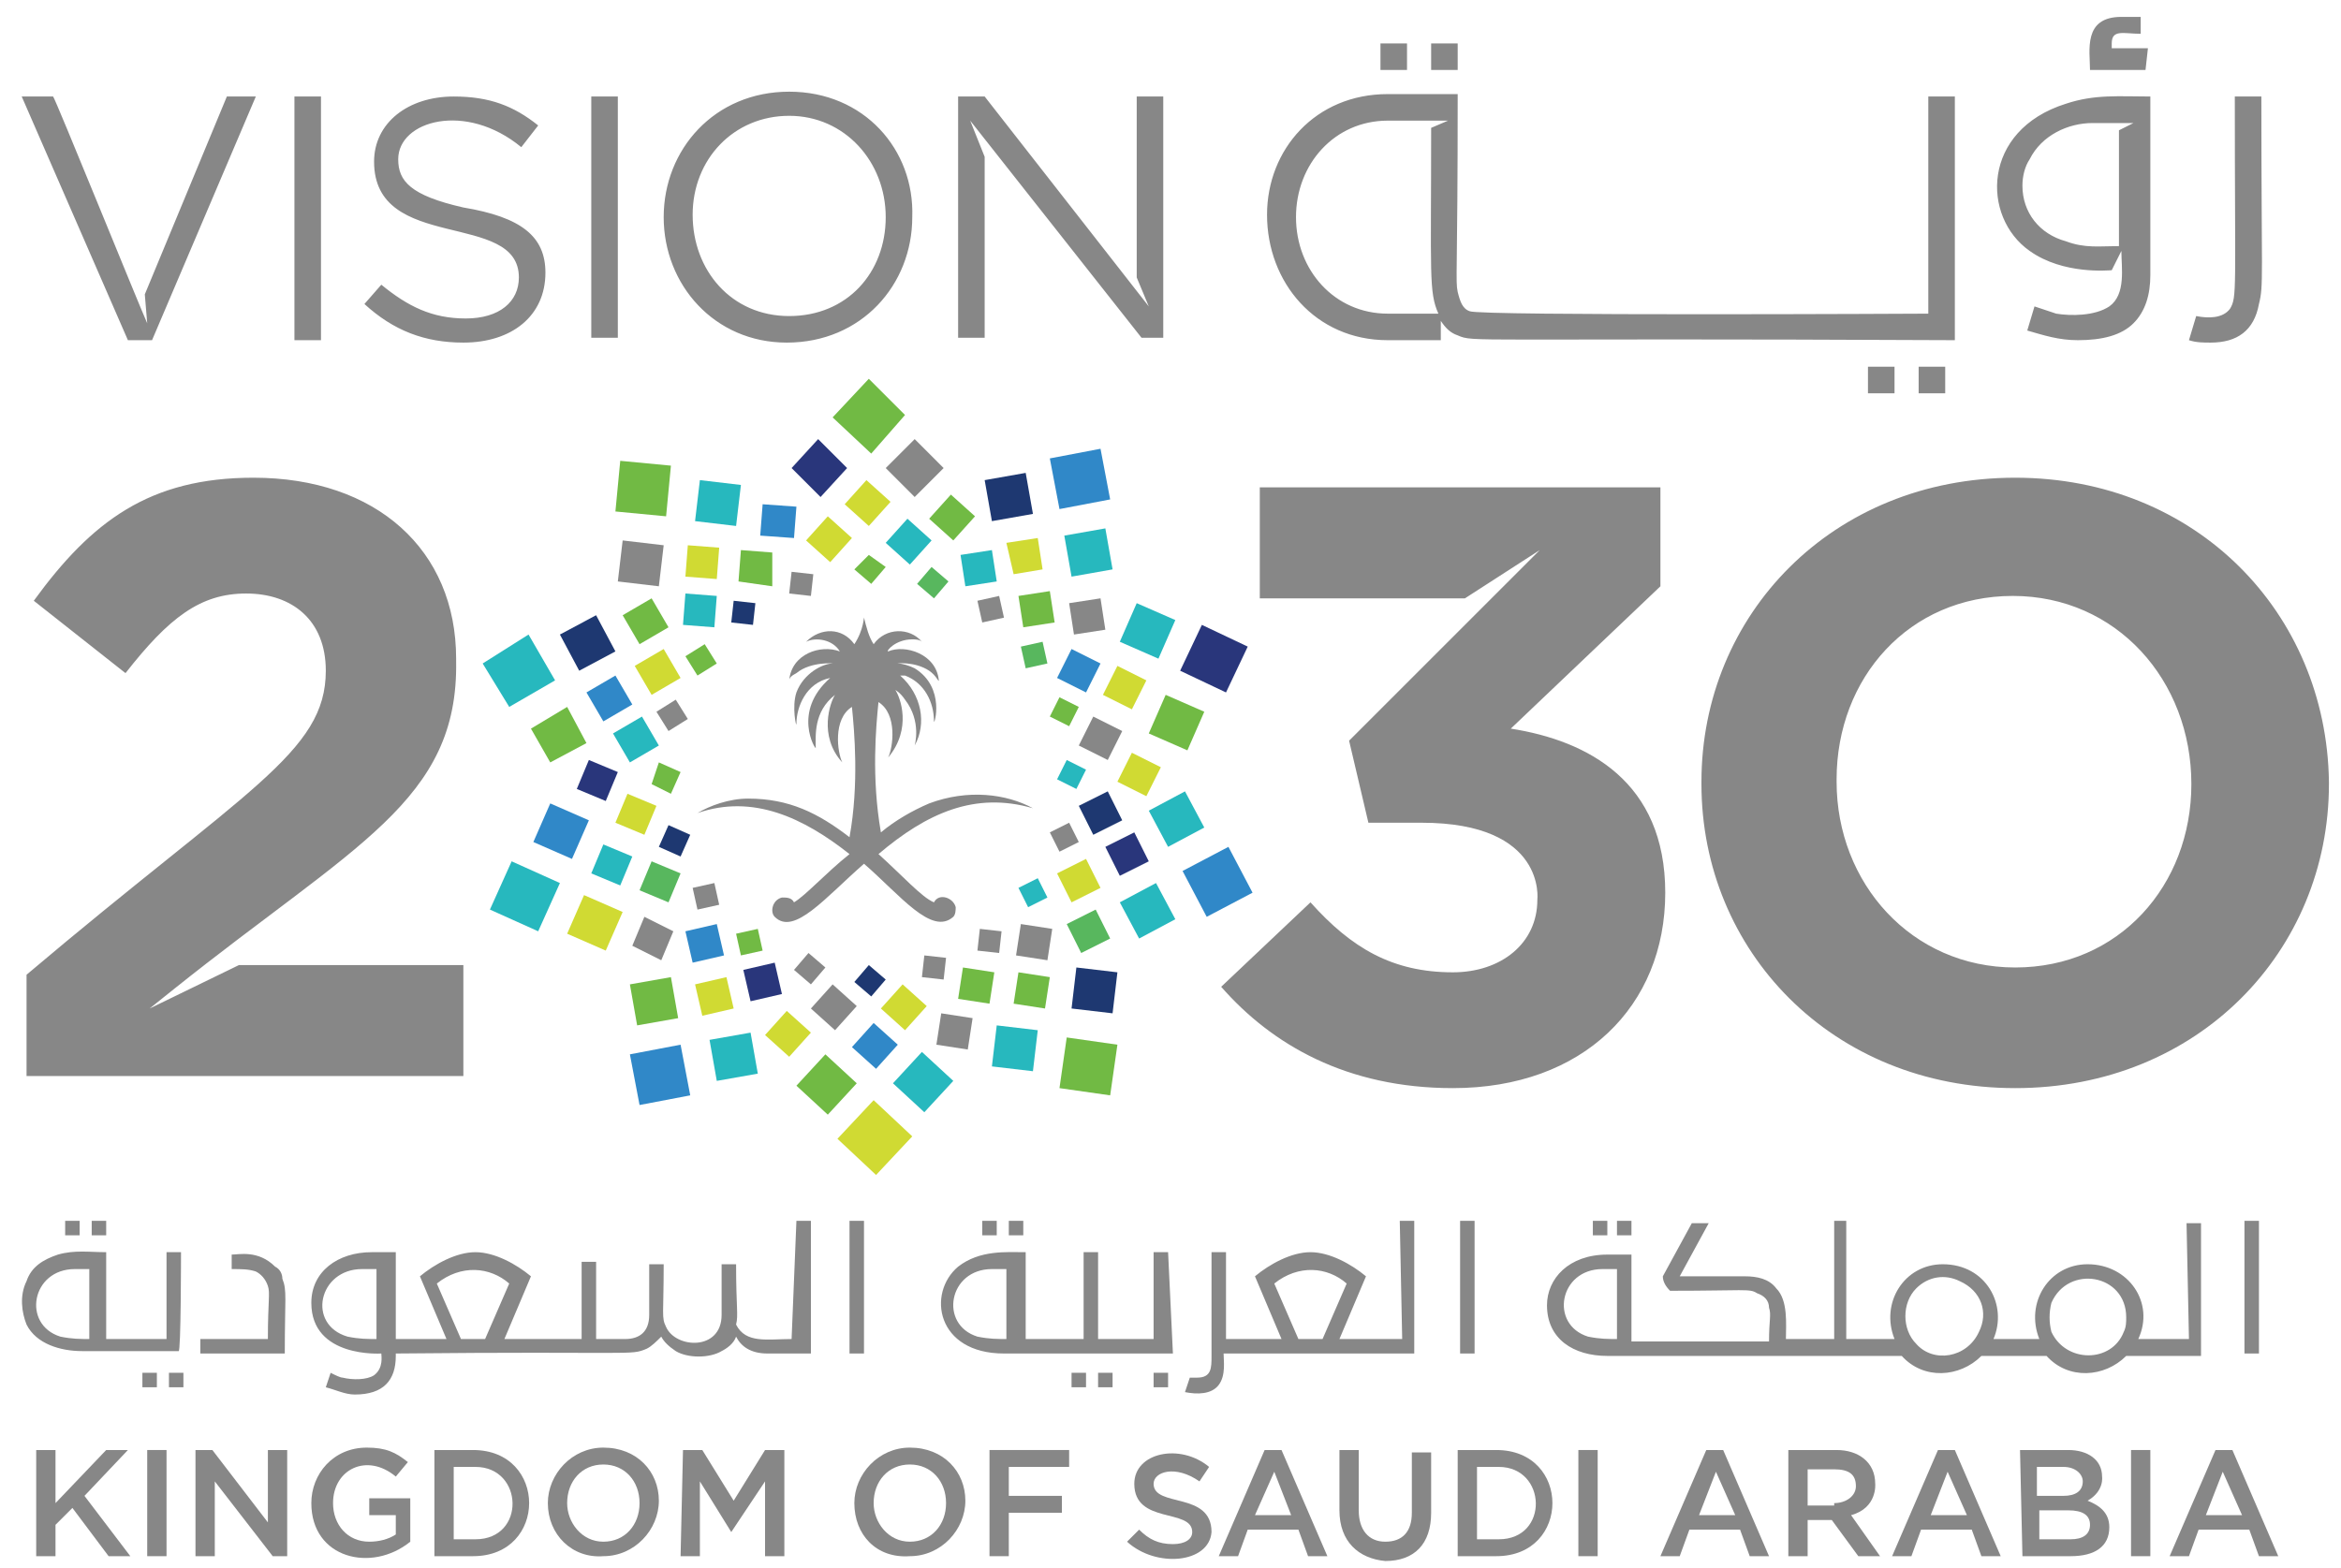 <svg width="97" height="65" viewBox="0 0 97 65" fill="none" xmlns="http://www.w3.org/2000/svg">
<path d="M69 37C69 41.7 65.6 45.1 60.2 45.1C55.8 45.1 52.7 43.3 50.6 40.9L54.3 37.4C56 39.3 57.7 40.3 60.2 40.3C62.2 40.3 63.7 39.1 63.7 37.3C63.7 37.3 64.1 34.1 58.9 34.1H56.7L55.9 30.7L63.8 22.8L60.7 24.8H52.2V20.2H68.8V24.3L62.6 30.2C65.8 30.7 69 32.4 69 37ZM53.7 9C53.7 6.8 55.3 5 57.5 5H60L59.3 5.3C59.3 11.4 59.2 12.1 59.6 13H57.5C55.3 13 53.7 11.2 53.7 9ZM57.5 14.1H59.7V13.3C59.9 13.6 60.1 13.8 60.4 13.9C61.1 14.2 60.6 14 81 14.1V4H79.9V13C79.9 13 61.3 13.1 60.9 12.9C60.6 12.8 60.5 12.5 60.4 12.1C60.3 11.6 60.4 11.5 60.4 3.9H57.5C54.5 3.9 52.5 6.2 52.5 8.9C52.5 11.7 54.5 14.1 57.5 14.1ZM88.9 2.9H86.6C86.6 2.1 86.3 0.7 87.9 0.7H88.7V1.4C88 1.4 87.5 1.2 87.5 1.8V2H89L88.9 2.9ZM91.6 14.2C91.3 14.2 91 14.2 90.7 14.1L91 13.1C91.5 13.2 92.1 13.2 92.4 12.8C92.7 12.3 92.6 12.1 92.6 4H93.7C93.7 11.6 93.8 11.8 93.6 12.6C93.4 13.7 92.7 14.2 91.6 14.2ZM60.4 2.9H59.3V1.8H60.4V2.9ZM84.1 6.6C84.6 5.6 85.7 5.1 86.7 5.1H88.4L87.8 5.4V10.2C87 10.2 86.4 10.3 85.6 10C84.5 9.7 83.8 8.8 83.8 7.7C83.8 7.3 83.9 6.9 84.1 6.6ZM84.1 10.4C85.5 11.4 87.4 11.2 87.5 11.2L87.9 10.4C87.9 11.1 88.1 12.2 87.4 12.7C86.8 13.1 85.8 13.1 85.2 13C84.9 12.9 84.6 12.8 84.3 12.7L84 13.7C84.7 13.9 85.3 14.1 86.1 14.1C87.1 14.1 87.9 13.9 88.4 13.4C88.9 12.9 89.1 12.2 89.1 11.4V4C87.8 4 86.8 3.9 85.6 4.3C82.1 5.4 82.1 9 84.1 10.4ZM58.3 2.9H57.2V1.8H58.3V2.9ZM47.1 4H48.2V14H47.3L40.2 5L40.8 6.5V14H39.7V4H40.8L47.6 12.7L47.1 11.5V4ZM5.3 14.1L0.9 4H2.2C2.3 4.1 5.7 12.5 6.1 13.4L6 12.2L9.4 4H10.6L6.3 14.1H5.3ZM24.5 4H25.6V14H24.5V4ZM36.7 9C36.7 11.3 35.1 13.1 32.7 13.1C30.3 13.1 28.7 11.2 28.7 8.9C28.7 6.6 30.4 4.8 32.7 4.8C35 4.8 36.7 6.7 36.7 9ZM32.7 3.8C29.6 3.8 27.5 6.2 27.5 9C27.5 11.8 29.6 14.2 32.6 14.2C35.7 14.2 37.8 11.8 37.8 9C37.9 6.2 35.8 3.8 32.7 3.8ZM22.6 11.3C22.6 13.1 21.2 14.2 19.2 14.2C17.6 14.2 16.3 13.7 15.1 12.6L15.8 11.8C16.9 12.7 17.9 13.2 19.3 13.2C20.7 13.2 21.5 12.5 21.5 11.5C21.5 8.7 15.5 10.5 15.5 6.7C15.5 5.1 16.9 4 18.8 4C20.3 4 21.3 4.4 22.3 5.2L21.6 6.1C19.3 4.2 16.5 5 16.5 6.6C16.5 7.5 17 8.1 19.2 8.6C21.6 9 22.6 9.8 22.6 11.3ZM13.3 14.1H12.2V4H13.3V14.1ZM79.5 15.2H80.6V16.3H79.5V15.2ZM77.4 15.2H78.5V16.3H77.4V15.2ZM9.9 40H19.2V44.6H1.1V40.4C10.2 32.7 13.5 31.2 13.5 27.8C13.5 25.7 12.1 24.6 10.2 24.6C8.3 24.6 7 25.6 5.2 27.9L1.4 24.9C3.8 21.6 6.2 19.8 10.5 19.8C15.6 19.8 18.9 22.8 18.9 27.3V27.4C19 33.2 14.7 35 7.2 41L6.2 41.8L9.9 40ZM90.8 32.5C90.8 36.7 87.8 40.1 83.5 40.1C79.2 40.1 76.1 36.6 76.1 32.4V32.3C76.1 28.1 79.1 24.7 83.4 24.7C87.7 24.7 90.8 28.2 90.8 32.5ZM83.5 19.8C75.9 19.8 70.5 25.5 70.5 32.4V32.5C70.5 39.4 75.9 45.1 83.5 45.1C91.1 45.1 96.5 39.4 96.5 32.5V32.4C96.4 25.4 91 19.8 83.5 19.8Z" fill="#878787"/>
<path d="M33.9 18.2L35.1 19.4L34 20.6L32.8 19.4" fill="#29367B"/>
<path d="M36.7 19.4L37.9 20.6L39.1 19.4L37.9 18.2" fill="#878787"/>
<path d="M35 20.9L36 21.8L36.9 20.8L35.9 19.9" fill="#D0DA33"/>
<path d="M38.5 21.5L39.5 22.4L40.4 21.4L39.4 20.5" fill="#71BA44"/>
<path d="M33.4 22.4L34.4 23.3L35.3 22.3L34.3 21.4" fill="#D0DA33"/>
<path d="M36.7 22.5L37.7 23.4L38.6 22.4L37.6 21.5" fill="#27B8BE"/>
<path d="M35.4 23.6L36.1 24.2L36.7 23.5L36 23" fill="#71BA44"/>
<path d="M38 24.2L38.7 24.8L39.3 24.1L38.6 23.5" fill="#58B75E"/>
<path d="M43.5 19L45.6 18.6L46 20.7L43.9 21.1L43.5 19Z" fill="#3088C8"/>
<path d="M40.8 19.9L42.5 19.6L42.8 21.3L41.1 21.6L40.8 19.9Z" fill="#1E3871"/>
<path d="M44.1 22.2L45.8 21.9L46.1 23.6L44.4 23.9L44.1 22.2Z" fill="#27B8BE"/>
<path d="M41.7 22.5L43 22.3L43.2 23.6L42 23.8L41.7 22.5Z" fill="#D0DA33"/>
<path d="M44.3 25L45.6 24.8L45.8 26.1L44.5 26.3L44.3 25Z" fill="#878787"/>
<path d="M39.8 23L41.1 22.8L41.3 24.1L40 24.3L39.8 23Z" fill="#27B8BE"/>
<path d="M42.2 24.7L43.5 24.5L43.7 25.8L42.4 26L42.2 24.7Z" fill="#71BA44"/>
<path d="M40.5 24.9L41.4 24.7L41.6 25.6L40.7 25.8L40.5 24.9Z" fill="#878787"/>
<path d="M42.3 26.8L43.2 26.6L43.4 27.5L42.5 27.7L42.3 26.8Z" fill="#58B75E"/>
<path d="M49.8 25.9L48.9 27.8L50.8 28.7L51.7 26.8" fill="#29367B"/>
<path d="M47.1 25L46.4 26.6L48 27.3L48.7 25.7" fill="#27B8BE"/>
<path d="M48.3 28.8L47.6 30.4L49.2 31.1L49.9 29.5" fill="#71BA44"/>
<path d="M46.3 27.6L45.7 28.8L46.9 29.4L47.5 28.2" fill="#D0DA33"/>
<path d="M46.9 31.2L46.3 32.4L47.5 33L48.1 31.8" fill="#D0DA33"/>
<path d="M44.4 26.9L43.8 28.1L45 28.7L45.6 27.5" fill="#3088C8"/>
<path d="M45.3 29.7L44.7 30.9L45.9 31.5L46.5 30.3" fill="#878787"/>
<path d="M43.9 28.9L43.5 29.7L44.3 30.1L44.7 29.3" fill="#71BA44"/>
<path d="M43.8 32.3L44.2 31.5L45 31.9L44.6 32.7L43.8 32.3Z" fill="#27B8BE"/>
<path d="M50.9 35.1L49 36.1L50 38L51.9 37" fill="#3088C8"/>
<path d="M49.1 32.8L47.6 33.6L48.4 35.1L49.9 34.3" fill="#27B8BE"/>
<path d="M47.9 36.6L46.4 37.4L47.2 38.9L48.7 38.1" fill="#27B8BE"/>
<path d="M47 34.5L45.8 35.1L46.4 36.3L47.6 35.7" fill="#29367B"/>
<path d="M45.4 37.7L44.2 38.3L44.8 39.5L46 38.9" fill="#58B75E"/>
<path d="M45.9 32.8L44.7 33.4L45.3 34.6L46.5 34" fill="#1E3871"/>
<path d="M45 35.6L43.8 36.2L44.4 37.4L45.6 36.8" fill="#D0DA33"/>
<path d="M44.3 34.1L43.5 34.5L43.9 35.3L44.7 34.9" fill="#878787"/>
<path d="M43 36.4L42.2 36.8L42.6 37.6L43.4 37.2" fill="#27B8BE"/>
<path d="M43.9 45.1L44.2 43L46.3 43.3L46 45.4L43.9 45.1Z" fill="#71BA44"/>
<path d="M44.4 41.8L44.6 40.1L46.3 40.3L46.1 42L44.4 41.8Z" fill="#1E3871"/>
<path d="M41.1 44.2L41.3 42.5L43 42.7L42.8 44.4L41.1 44.2Z" fill="#27B8BE"/>
<path d="M42 41.6L42.2 40.3L43.5 40.5L43.3 41.8L42 41.6Z" fill="#71BA44"/>
<path d="M38.8 43.3L39 42L40.3 42.2L40.1 43.5L38.8 43.3Z" fill="#878787"/>
<path d="M42.1 39.6L42.3 38.3L43.6 38.5L43.4 39.8L42.1 39.6Z" fill="#878787"/>
<path d="M39.7 41.4L39.9 40.1L41.2 40.3L41 41.6L39.7 41.4Z" fill="#71BA44"/>
<path d="M40.5 39.4L40.6 38.5L41.5 38.6L41.4 39.5L40.5 39.4Z" fill="#878787"/>
<path d="M38.2 40.5L38.3 39.6L39.2 39.7L39.1 40.6L38.2 40.5Z" fill="#878787"/>
<path d="M37.8 47.1L36.2 45.6L34.7 47.2L36.3 48.7" fill="#D0DA33"/>
<path d="M37.5 17.2L36 15.7L34.5 17.3L36.1 18.8" fill="#71BA44"/>
<path d="M39.5 44.8L38.2 43.6L37 44.9L38.3 46.1" fill="#27B8BE"/>
<path d="M35.5 44.9L34.2 43.7L33 45L34.3 46.2" fill="#71BA44"/>
<path d="M37.2 43.3L36.2 42.4L35.3 43.4L36.3 44.3" fill="#3088C8"/>
<path d="M33.6 42.8L32.6 41.9L31.7 42.9L32.7 43.8" fill="#D0DA33"/>
<path d="M38.4 41.7L37.4 40.8L36.5 41.8L37.5 42.7" fill="#D0DA33"/>
<path d="M35.5 41.7L34.5 40.8L33.6 41.8L34.6 42.7" fill="#878787"/>
<path d="M36.7 40.6L36 40L35.4 40.7L36.1 41.3" fill="#1E3871"/>
<path d="M34.2 40.1L33.5 39.5L32.9 40.2L33.6 40.8" fill="#878787"/>
<path d="M26.1 43.7L28.2 43.3L28.6 45.4L26.5 45.8L26.1 43.7Z" fill="#3088C8"/>
<path d="M29.4 43.1L31.1 42.8L31.4 44.5L29.7 44.8L29.4 43.1Z" fill="#27B8BE"/>
<path d="M26.1 40.8L27.8 40.5L28.1 42.2L26.4 42.5L26.1 40.8Z" fill="#71BA44"/>
<path d="M28.8 40.8L30.1 40.5L30.4 41.8L29.1 42.1L28.8 40.8Z" fill="#D0DA33"/>
<path d="M30.8 40.2L32.1 39.9L32.4 41.2L31.1 41.5L30.8 40.2Z" fill="#29367B"/>
<path d="M28.4 38.6L29.7 38.3L30 39.6L28.7 39.9L28.4 38.6Z" fill="#3088C8"/>
<path d="M30.5 38.7L31.4 38.5L31.6 39.4L30.7 39.6L30.5 38.7Z" fill="#71BA44"/>
<path d="M28.7 36.8L29.6 36.6L29.8 37.5L28.9 37.7L28.7 36.8Z" fill="#878787"/>
<path d="M22.3 38.6L23.2 36.6L21.2 35.7L20.3 37.7" fill="#27B8BE"/>
<path d="M25.1 39.4L25.8 37.8L24.2 37.1L23.5 38.7" fill="#D0DA33"/>
<path d="M23.7 35.6L24.4 34L22.8 33.3L22.1 34.9" fill="#3088C8"/>
<path d="M24.5 36.2L25 35L26.2 35.5L25.7 36.7L24.5 36.2Z" fill="#27B8BE"/>
<path d="M27.4 39.8L27.9 38.6L26.7 38L26.2 39.2" fill="#878787"/>
<path d="M23.9 32.7L24.4 31.5L25.6 32L25.1 33.2L23.9 32.7Z" fill="#29367B"/>
<path d="M26.5 36.9L27 35.7L28.2 36.2L27.7 37.4L26.5 36.9Z" fill="#58B75E"/>
<path d="M25.5 34.1L26 32.9L27.2 33.4L26.7 34.6L25.5 34.1Z" fill="#D0DA33"/>
<path d="M28.2 35.5L28.6 34.6L27.7 34.2L27.3 35.1" fill="#1E3871"/>
<path d="M27.8 32.9L28.2 32L27.3 31.6L27 32.5" fill="#71BA44"/>
<path d="M21.1 29.3L23 28.2L21.9 26.3L20 27.5" fill="#27B8BE"/>
<path d="M22.8 31.6L24.3 30.8L23.5 29.3L22 30.2" fill="#71BA44"/>
<path d="M24 27.8L25.5 27L24.7 25.5L23.2 26.3" fill="#1E3871"/>
<path d="M25 29.9L26.2 29.2L25.5 28L24.3 28.7" fill="#3088C8"/>
<path d="M26.5 26.7L27.7 26L27 24.8L25.8 25.5" fill="#71BA44"/>
<path d="M26.1 31.6L27.3 30.9L26.6 29.7L25.4 30.4" fill="#27B8BE"/>
<path d="M27 28.8L28.2 28.1L27.5 26.9L26.3 27.6" fill="#D0DA33"/>
<path d="M27.7 30.3L28.5 29.8L28 29L27.2 29.5" fill="#878787"/>
<path d="M28.9 28L29.7 27.5L29.2 26.7L28.4 27.2" fill="#71BA44"/>
<path d="M25.5 21.2L25.7 19.1L27.8 19.3L27.6 21.4L25.5 21.2Z" fill="#71BA44"/>
<path d="M25.6 24.1L25.8 22.4L27.5 22.6L27.3 24.3L25.6 24.1Z" fill="#878787"/>
<path d="M28.8 21.6L29 19.9L30.7 20.1L30.5 21.8L28.8 21.6Z" fill="#27B8BE"/>
<path d="M28.4 23.9L28.5 22.6L29.8 22.7L29.7 24L28.4 23.9Z" fill="#D0DA33"/>
<path d="M31.5 22.2L31.6 20.9L33 21L32.9 22.3L31.5 22.2Z" fill="#3088C8"/>
<path d="M28.3 25.9L28.4 24.6L29.7 24.7L29.6 26L28.3 25.9Z" fill="#27B8BE"/>
<path d="M30.6 24.1L30.7 22.8L32 22.9V24.3L30.6 24.1Z" fill="#71BA44"/>
<path d="M30.3 25.8L30.4 24.9L31.3 25L31.2 25.9L30.3 25.8Z" fill="#1E3871"/>
<path d="M32.7 24.6L32.8 23.7L33.7 23.8L33.6 24.7L32.7 24.6Z" fill="#878787"/>
<path d="M42.8 33.5C41.7 32.9 40.1 32.7 38.5 33.3C37.8 33.6 37.1 34 36.5 34.5C36.1 32.2 36.3 30.1 36.4 29.1C37.2 29.6 37 31 36.8 31.4C37.8 30.2 37.3 28.9 37.1 28.6C37.1 28.6 37.3 28.7 37.5 29C38.2 29.9 37.9 30.9 37.9 30.9C38.4 30 38.2 28.8 37.3 28C37.3 28 37.4 28 37.5 28C38.3 28.3 38.7 29.1 38.7 29.9C38.7 30.1 39.2 28.5 37.9 27.7C37.7 27.6 37.4 27.5 37.2 27.5C37.1 27.5 37.9 27.4 38.5 27.8C38.8 28 38.9 28.3 38.9 28.2C38.8 27.1 37.5 26.7 36.8 27C36.7 27 37.1 26.5 37.8 26.5C37.9 26.5 38.1 26.5 38.2 26.6C37.7 26 36.7 26 36.2 26.7C36 26.4 35.9 26 35.8 25.6C35.8 25.5 35.8 26.1 35.4 26.7C34.9 26 34 26 33.4 26.6C33.8 26.4 34.5 26.5 34.8 27C34 26.7 32.8 27.1 32.7 28.2C32.7 28.1 32.8 28 33 27.9C33.6 27.4 34.6 27.5 34.5 27.5C34.1 27.5 33.3 27.9 33 28.7C32.8 29.3 33 30.2 33 30C33 29.3 33.4 28.3 34.4 28.1C32.8 29.5 33.8 31.1 33.8 31C33.8 30.5 33.7 29.5 34.6 28.8C34.4 29.1 33.9 30.5 34.9 31.6C34.7 31.2 34.5 29.8 35.3 29.3C35.4 30.3 35.6 32.5 35.2 34.7C33.9 33.7 32.7 33.1 31 33.1C30.2 33.1 29.4 33.4 28.9 33.7C31.2 32.9 33.3 33.9 35.2 35.4C34.2 36.2 33.4 37.1 32.9 37.4C32.8 37.2 32.6 37.2 32.4 37.2C32 37.3 31.9 37.8 32.1 38C32.9 38.8 34.2 37.2 35.8 35.8C37.3 37.1 38.6 38.8 39.5 38C39.6 37.9 39.6 37.7 39.6 37.6C39.5 37.2 38.9 37 38.7 37.4C38.2 37.2 37.4 36.3 36.4 35.4C38.4 33.7 40.4 32.8 42.8 33.5Z" fill="#878787"/>
<path d="M35.2 56.1H35.8V50.6H35.2V56.1ZM19.1 55.5L18.1 53.2C19.1 52.4 20.3 52.5 21.1 53.2L20.1 55.5H19.1ZM15.7 55.5C15.2 55.5 14.9 55.5 14.4 55.4C12.7 54.9 13.2 52.6 15 52.6H15.6V55.5H15.7ZM32.8 55.5C31.8 55.5 30.9 55.7 30.5 54.9C30.6 54.5 30.5 54.2 30.5 52.4H29.9V54.5C29.9 56 28 55.9 27.6 55C27.4 54.6 27.5 54.5 27.5 52.4H26.9V54.5C26.9 55.2 26.5 55.5 25.9 55.5H24.7V52.3H24.1V55.5H20.9L22 52.9C21.4 52.4 20.5 51.9 19.7 51.9C18.9 51.9 18 52.4 17.4 52.9L18.5 55.5H16.4V51.9H15.4C14 51.9 12.9 52.7 12.9 54C12.9 56.3 15.8 56.1 15.8 56.1C15.8 56.2 15.9 56.7 15.5 57C15.2 57.2 14.6 57.2 14.2 57.1C14.1 57.1 13.9 57 13.7 56.9L13.5 57.5C13.9 57.6 14.3 57.8 14.7 57.8C15.9 57.8 16.4 57.2 16.4 56.2V56.1C26.4 56 26.1 56.2 26.8 55.9C27 55.8 27.2 55.6 27.4 55.4C27.5 55.6 27.7 55.8 28 56C28.5 56.3 29.4 56.3 29.9 56C30.1 55.9 30.4 55.7 30.5 55.4C30.7 55.8 31.1 56.1 31.8 56.1H33.6V50.6H33L32.8 55.5ZM88 55.2C87.5 56.5 85.6 56.5 85 55.2C84.9 54.8 84.9 54.4 85 54C85.7 52.4 88.1 52.8 88.1 54.6C88.1 54.8 88.1 55 88 55.2ZM82 55.2C81.5 56.3 80.1 56.5 79.4 55.7C78.8 55.1 78.8 54 79.4 53.4C79.9 52.9 80.6 52.8 81.2 53.1C82.1 53.5 82.4 54.4 82 55.2ZM67.1 55.5C66.6 55.5 66.3 55.5 65.8 55.4C64.2 54.9 64.6 52.6 66.4 52.6H67V55.5H67.1ZM90.7 55.5H88.6C89.3 54 88.2 52.4 86.5 52.4C84.9 52.4 83.9 54 84.5 55.5H82.6C83.2 54.1 82.3 52.4 80.5 52.4C78.9 52.4 77.9 54 78.5 55.5H76.5V50.6H76V55.5H74C74 54.9 74.1 53.9 73.6 53.4C73.3 53 72.8 52.9 72.3 52.9H69.6L70.8 50.7H70.1L68.9 52.9C68.9 53.1 69 53.3 69.2 53.5C72.3 53.5 72.5 53.4 72.8 53.6C73.1 53.7 73.3 53.9 73.3 54.2C73.4 54.5 73.3 54.7 73.3 55.6H67.6V52H66.6C65 52 64.1 53 64.1 54.1C64.1 55.5 65.2 56.2 66.6 56.2H78.8C79.7 57.2 81.2 57.1 82.1 56.2H84.8C85.7 57.2 87.2 57.1 88.1 56.2H91.2V50.7H90.6L90.7 55.5ZM93 56.1H93.6V50.6H93V56.1ZM47.8 57.5H48.4V56.9H47.8V57.5ZM53.8 55.5L52.8 53.2C53.8 52.4 55 52.5 55.8 53.2L54.8 55.5H53.8ZM58.1 55.5H55.5L56.6 52.9C56 52.4 55.1 51.9 54.3 51.9C53.5 51.9 52.6 52.4 52 52.9L53.1 55.5H50.8V51.9H50.2V56.2C50.2 56.7 50.2 57.1 49.6 57.1C49.5 57.1 49.4 57.1 49.3 57.1L49.1 57.7C49.6 57.8 50.2 57.8 50.5 57.4C50.8 57 50.7 56.4 50.7 56.1H58.6V50.6H58L58.1 55.5ZM11.4 52.5C10.7 51.8 9.9 52 9.6 52V52.6C10 52.6 10.3 52.6 10.6 52.7C10.8 52.8 11 53 11.1 53.3C11.2 53.6 11.1 53.9 11.1 55.5H8.3V56.1H11.8C11.8 53.8 11.9 53.5 11.7 53C11.7 52.8 11.6 52.6 11.4 52.5ZM45.5 57.5H46.1V56.9H45.5V57.5ZM41.8 55.5C41.3 55.5 41 55.5 40.5 55.4C38.9 54.9 39.3 52.6 41.1 52.6H41.7V55.5H41.8ZM48.4 51.9H47.8V55.5H45.5V51.9H44.9V55.5H42.5V51.9C41.7 51.9 40.6 51.8 39.7 52.5C38.4 53.6 38.8 56.1 41.6 56.1H48.6L48.4 51.9ZM44.4 57.5H45V56.9H44.4V57.5ZM3.3 50.6H2.7V51.2H3.3V50.6ZM66.6 50.6H66V51.2H66.6V50.6ZM42.4 50.6H41.8V51.2H42.4V50.6ZM7 57.5H7.6V56.9H7V57.5ZM41.3 50.6H40.7V51.2H41.3V50.6ZM4.4 50.6H3.8V51.2H4.4V50.6ZM5.9 57.5H6.5V56.9H5.9V57.5ZM3.8 55.5C3.3 55.5 3 55.5 2.5 55.4C0.9 54.9 1.3 52.6 3.1 52.6H3.7V55.5H3.8ZM7.5 51.9H6.9V55.5H4.4V51.9C3.7 51.9 3.1 51.8 2.4 52C1.8 52.2 1.3 52.5 1.1 53.1C0.8 53.7 0.9 54.4 1.1 54.9C1.5 55.7 2.5 56 3.4 56H7.4C7.5 56.1 7.5 51.9 7.5 51.9ZM60.5 56.1H61.1V50.6H60.5V56.1ZM67.7 50.6H67V51.2H67.6V50.6H67.7Z" fill="#878787"/>
<path d="M1.5 60.1H2.3V62.3L4.4 60.1H5.3L3.5 62L5.4 64.5H4.5L3 62.5L2.3 63.2V64.5H1.5" fill="#878787"/>
<path d="M6.1 60.1H6.9V64.5H6.1V60.1Z" fill="#878787"/>
<path d="M8.1 60.1H8.8L11.1 63.1V60.1H11.9V64.5H11.3L8.9 61.4V64.5H8.1" fill="#878787"/>
<path d="M12.9 62.3C12.9 61.1 13.8 60 15.2 60C16 60 16.4 60.2 16.9 60.6L16.4 61.2C15.2 60.2 13.8 60.9 13.8 62.3C13.8 63.2 14.4 63.9 15.3 63.9C15.7 63.9 16.1 63.8 16.4 63.6V62.8H15.3V62.1H17V63.9C15.4 65.2 12.9 64.6 12.9 62.3Z" fill="#878787"/>
<path d="M19.7 63.8C21.8 63.8 21.7 60.8 19.7 60.8H18.8V63.8H19.7ZM18 60.1H19.6C22.7 60.1 22.7 64.5 19.6 64.5H18V60.1Z" fill="#878787"/>
<path d="M26.5 62.3C26.5 61.4 25.9 60.7 25 60.7C24.1 60.7 23.5 61.4 23.5 62.3C23.5 63.1 24.1 63.9 25 63.9C25.9 63.9 26.5 63.2 26.5 62.3ZM22.7 62.3C22.7 61.1 23.7 60 25 60C26.4 60 27.3 61 27.3 62.2C27.3 63.4 26.3 64.5 25 64.5C23.7 64.6 22.7 63.6 22.7 62.3Z" fill="#878787"/>
<path d="M28.3 60.1H29.1L30.4 62.2L31.7 60.1H32.5V64.5H31.7V61.4L30.3 63.5L29 61.4V64.5H28.2" fill="#878787"/>
<path d="M39.2 62.3C39.2 61.4 38.6 60.7 37.7 60.7C36.8 60.7 36.2 61.4 36.2 62.3C36.2 63.1 36.8 63.9 37.7 63.9C38.6 63.9 39.2 63.2 39.2 62.3ZM35.4 62.3C35.4 61.1 36.4 60 37.7 60C39.1 60 40 61 40 62.2C40 63.4 39 64.5 37.7 64.5C36.3 64.6 35.4 63.6 35.4 62.3Z" fill="#878787"/>
<path d="M41 60.1H44.3V60.8H41.8V62H44V62.7H41.8V64.5H41" fill="#878787"/>
<path d="M46.7 63.9L47.2 63.4C47.6 63.8 48 64 48.6 64C49.1 64 49.4 63.8 49.4 63.5C49.4 62.5 47 63.2 47 61.5C47 60.2 48.9 59.8 50.1 60.8L49.7 61.4C48.7 60.7 47.8 61 47.8 61.5C47.8 62.5 50.2 61.8 50.2 63.5C50.1 64.8 47.9 65 46.7 63.9Z" fill="#878787"/>
<path d="M53.5 62.8L52.8 61L52 62.8H53.5ZM52.4 60.1H53.1L55 64.5H54.2L53.8 63.4H51.7L51.3 64.5H50.5L52.4 60.1Z" fill="#878787"/>
<path d="M55.5 62.6V60.1H56.3V62.6C56.3 63.4 56.7 63.9 57.4 63.9C58.1 63.9 58.5 63.5 58.5 62.7V60.2H59.3V62.7C59.3 64 58.6 64.7 57.4 64.7C56.3 64.6 55.5 63.9 55.5 62.6Z" fill="#878787"/>
<path d="M62.1 63.8C64.2 63.8 64.1 60.8 62.1 60.8H61.2V63.8H62.1ZM60.4 60.1H62C65.1 60.1 65.1 64.5 62 64.5H60.4V60.1Z" fill="#878787"/>
<path d="M65.4 60.1H66.2V64.5H65.4V60.1Z" fill="#878787"/>
<path d="M71.9 62.8L71.1 61L70.4 62.8H71.9ZM70.7 60.1H71.4L73.3 64.5H72.5L72.1 63.4H70L69.6 64.5H68.8L70.7 60.1Z" fill="#878787"/>
<path d="M76 62.3C76.5 62.3 76.9 62 76.9 61.6C76.9 61.1 76.6 60.9 76 60.9H74.9V62.4H76V62.3ZM74.1 60.1H76.1C77 60.1 77.7 60.6 77.7 61.5C77.7 61.5 77.8 62.5 76.7 62.8L77.9 64.5H77L75.9 63C75.8 63 74.9 63 74.9 63V64.5H74.1V60.1Z" fill="#878787"/>
<path d="M81.5 62.8L80.7 61L80 62.8H81.5ZM80.3 60.1H81L82.9 64.5H82.1L81.7 63.4H79.6L79.2 64.5H78.4L80.3 60.1Z" fill="#878787"/>
<path d="M85.8 63.8C86.3 63.8 86.6 63.6 86.6 63.2C86.6 62.8 86.3 62.6 85.7 62.6H84.5V63.8H85.8ZM85.5 62C86 62 86.3 61.8 86.3 61.4C86.3 61.1 86 60.8 85.5 60.8H84.4V62H85.5ZM83.7 60.1H85.7C86.5 60.1 87.1 60.5 87.1 61.2C87.1 61.2 87.2 61.8 86.5 62.2C87 62.4 87.4 62.7 87.4 63.3C87.4 64.1 86.8 64.5 85.8 64.5H83.8L83.7 60.1Z" fill="#878787"/>
<path d="M88.3 60.1H89.1V64.5H88.3V60.1Z" fill="#878787"/>
<path d="M92.9 62.8L92.1 61L91.4 62.8H92.9ZM91.8 60.1H92.5L94.4 64.5H93.6L93.2 63.4H91.1L90.7 64.5H89.9L91.8 60.1Z" fill="#878787"/>
</svg>
